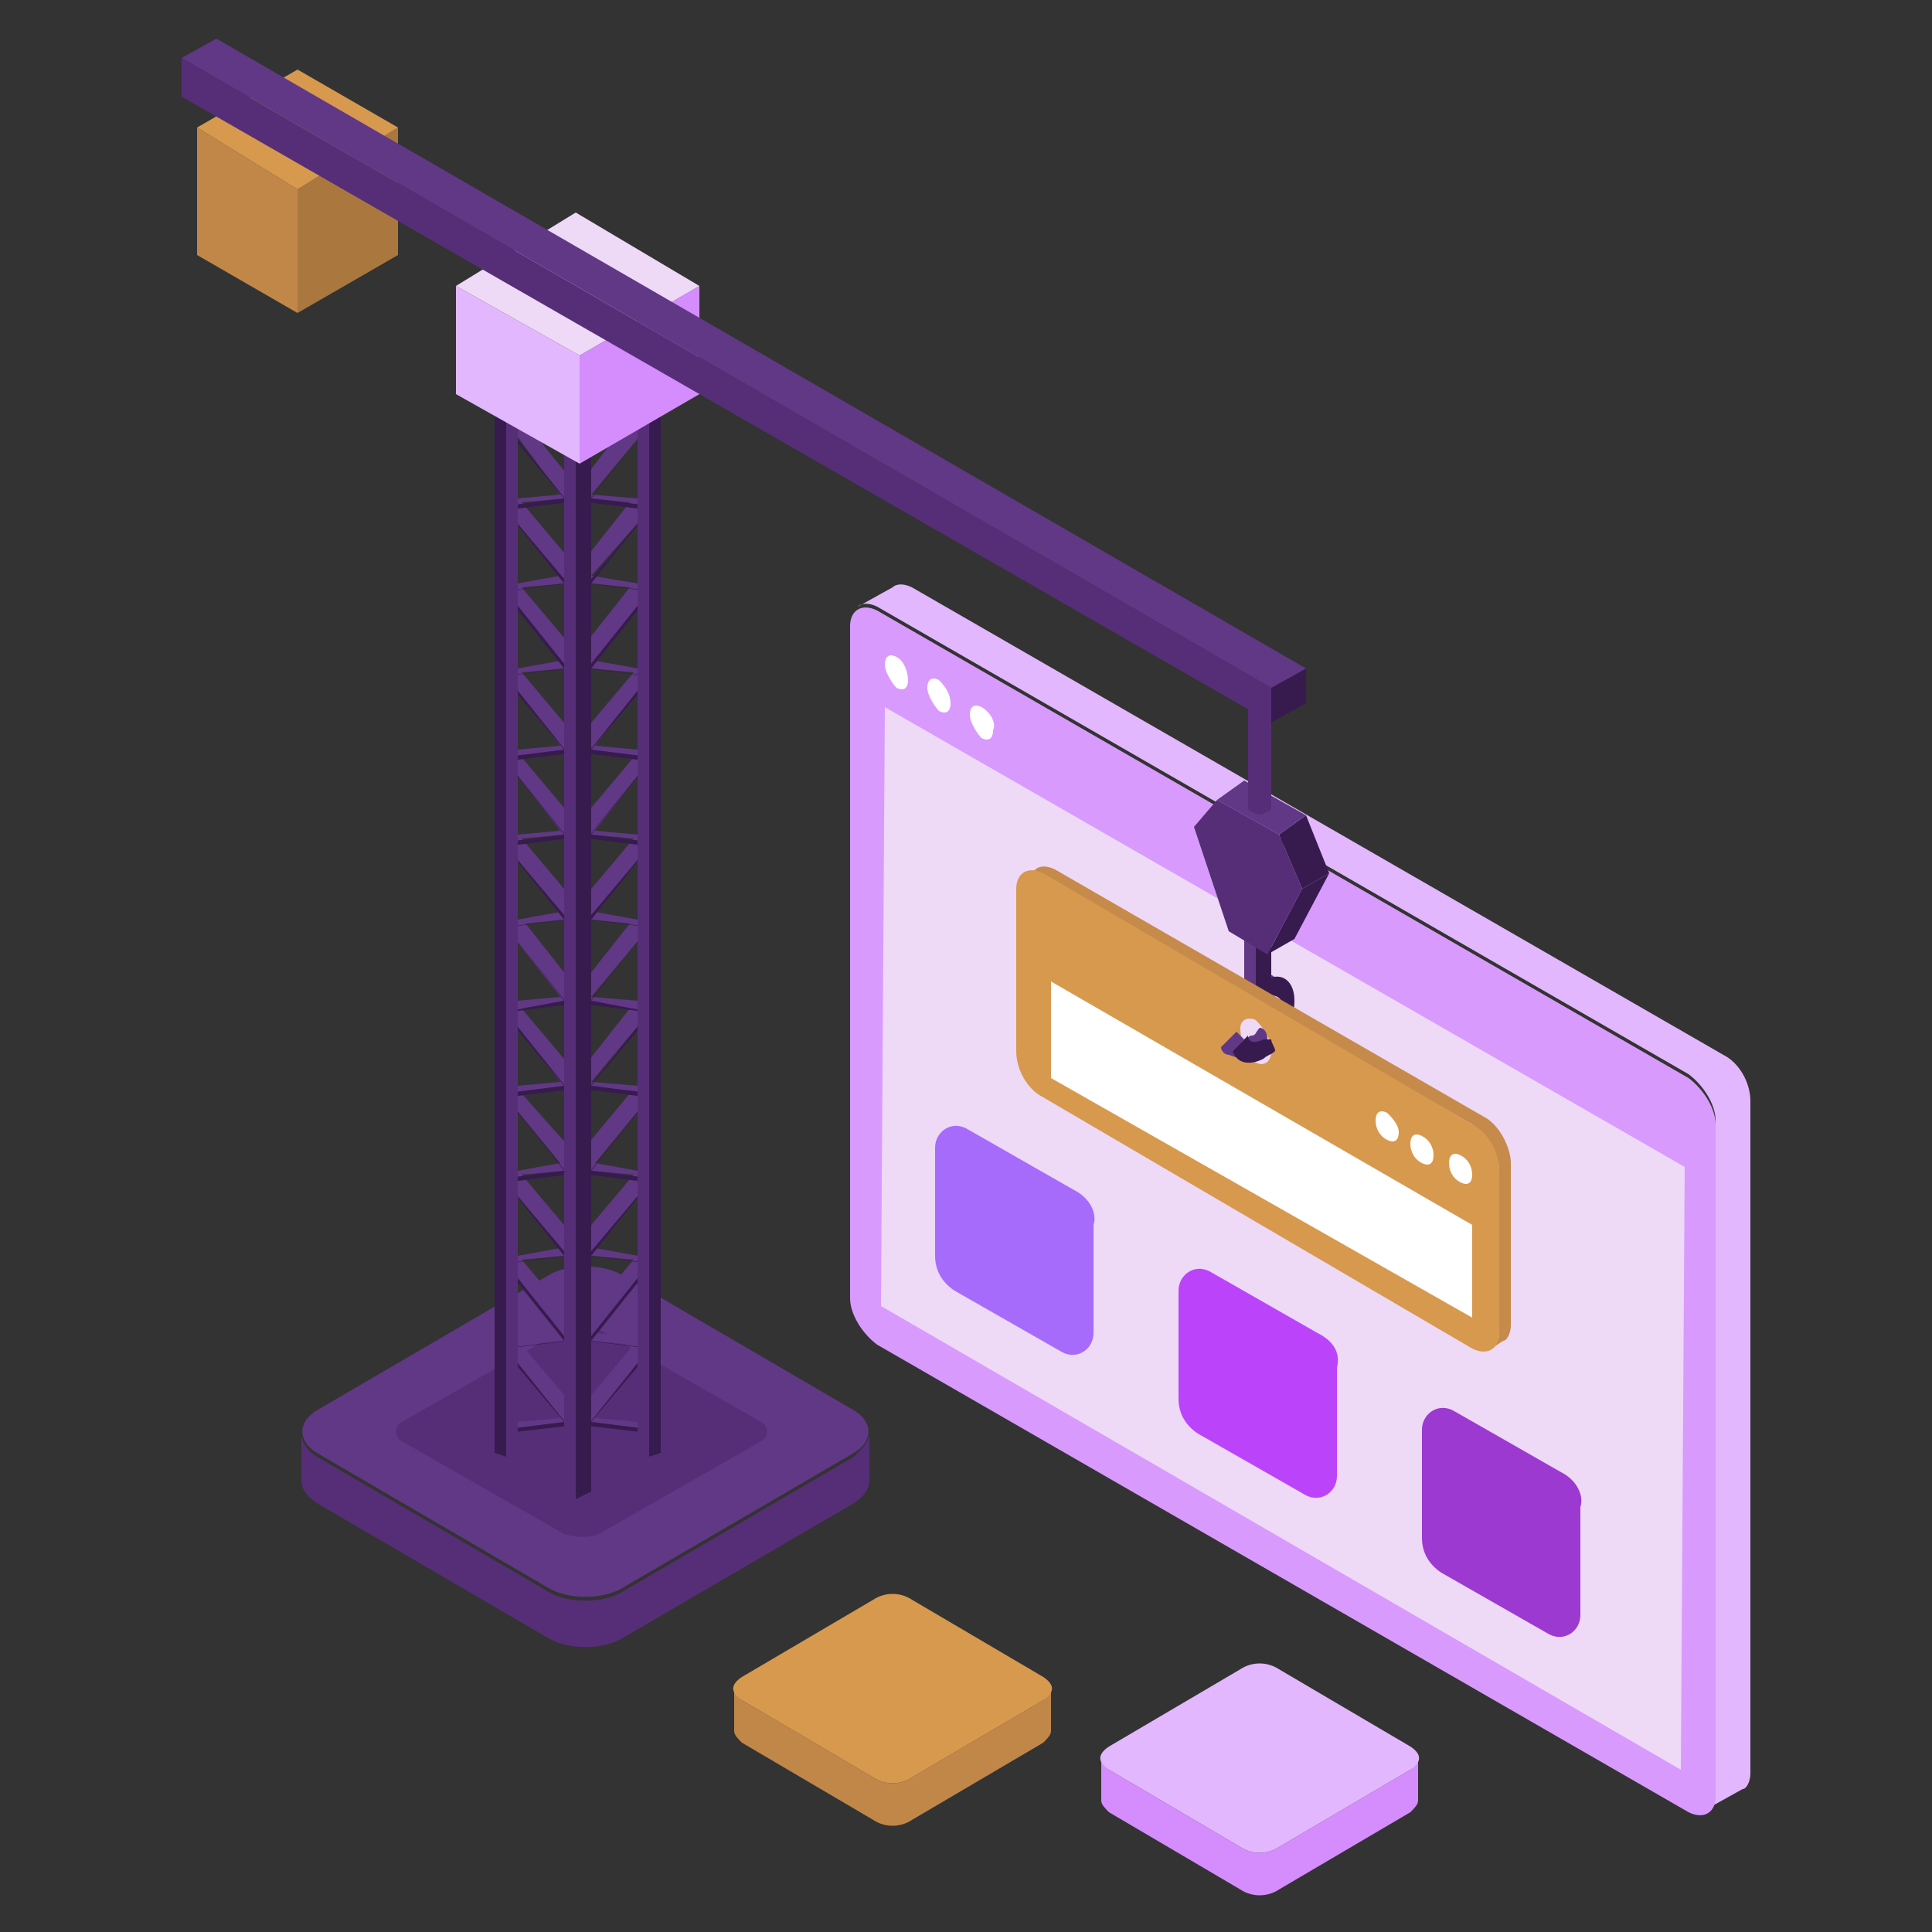 <?xml version="1.0" encoding="utf-8"?>
<!-- Generator: Adobe Illustrator 25.4.1, SVG Export Plug-In . SVG Version: 6.00 Build 0)  -->
<svg version="1.1" id="Layer_1" xmlns="http://www.w3.org/2000/svg" xmlns:xlink="http://www.w3.org/1999/xlink" x="0px" y="0px"
	 viewBox="0 0 50 50" style="enable-background:new 0 0 50 50;" xml:space="preserve">
<rect x="0" y="0" width="50" height="50" fill="#333333" stroke="none"/>
<style type="text/css">
	.st0{fill:#562E77;}
	.st1{fill:#613885;}
	.st2{enable-background:new    ;}
	.st3{fill:#AA773F;}
	.st4{fill:#C18749;}
	.st5{fill:#D7994E;}
	.st6{fill:#371B4F;}
	.st7{fill:#D58CFD;}
	.st8{fill:#E3B7FD;}
	.st9{fill:#EED9F6;}
	.st10{fill:#D99AFD;}
	.st11{fill:#FFFFFF;}
	.st12{fill:#C68A4A;}
	.st13{fill:#A66BFB;}
	.st14{fill:#BB44FB;}
	.st15{fill:#9C39D1;}
</style>
<g>
	<g>
		<g>
			<g>
				<path class="st0" d="M22.5,37.1l0,1.2c0,0.2-0.1,0.4-0.4,0.6l-6,3.5c-0.5,0.3-1.4,0.3-1.9,0l-6-3.5c-0.3-0.2-0.4-0.4-0.4-0.6
					l0-1.2c0,0.2,0.1,0.4,0.4,0.6l6,3.5c0.5,0.3,1.4,0.3,1.9,0l6-3.5C22.3,37.5,22.5,37.3,22.5,37.1z"/>
				<path class="st1" d="M22.1,36.5c0.5,0.3,0.5,0.8,0,1.1l-6,3.5c-0.5,0.3-1.4,0.3-1.9,0l-6-3.5c-0.5-0.3-0.5-0.8,0-1.1l6-3.5
					c0.5-0.3,1.4-0.3,1.9,0L22.1,36.5z"/>
				<g>
					<path class="st0" d="M19.7,36.8c0.2,0.1,0.2,0.4,0,0.5l-4.2,2.4c-0.2,0.1-0.6,0.1-0.9,0l-4.2-2.4c-0.2-0.1-0.2-0.4,0-0.5
						l4.2-2.4c0.2-0.1,0.6-0.1,0.9,0L19.7,36.8z"/>
				</g>
			</g>
		</g>
	</g>
	<g>
		<g>
			<g class="st2">
				<g>
					<polygon class="st3" points="10.3,3.3 10.3,6.6 7.7,8.1 7.7,4.9 					"/>
				</g>
				<g>
					<polygon class="st4" points="7.7,4.9 7.7,8.1 5.1,6.6 5.1,3.3 					"/>
				</g>
				<g>
					<polygon class="st5" points="10.3,3.3 7.7,4.9 5.1,3.3 7.7,1.8 					"/>
				</g>
			</g>
		</g>
	</g>
	<g>
		<g>
			<g>
				<g>
					<polygon class="st1" points="14.7,25.9 14.7,26 15.1,25.8 13.6,23.9 14.6,23.8 14.6,23.8 14.7,23.8 15.1,23.6 13.5,21.7 
						14.6,21.6 14.6,21.6 14.7,21.7 15.1,21.5 13.5,19.6 14.6,19.4 14.6,19.4 14.7,19.5 15.1,19.3 13.5,17.4 14.6,17.3 14.6,17.2 
						14.7,17.3 15.1,17.1 13.5,15.2 14.6,15.1 14.6,15.1 14.7,15.1 15.1,14.9 13.5,13 14.6,12.9 14.7,12.9 14.7,13 15.1,12.8 
						13.4,10.7 13.1,10.9 14.5,12.8 13.4,12.9 13,13.1 13.3,13.1 13.1,13.2 14.5,14.9 13.4,15.1 13,15.3 13.3,15.3 13.1,15.3 
						14.5,17.1 13.4,17.3 13,17.5 13.3,17.4 13.1,17.5 14.5,19.3 13.4,19.4 13,19.6 13.2,19.6 13.1,19.7 14.5,21.5 13.4,21.6 
						13,21.8 13.2,21.8 13.1,21.9 14.5,23.6 13.4,23.8 13,24 13.1,24 13.1,24 14.5,25.8 13.4,25.9 13,26.2 13.3,26.1 13.1,26.2 
						14.5,28 13.4,28.1 13,28.3 13.3,28.3 13.1,28.4 14.5,30.1 13.4,30.3 13,30.5 13.3,30.5 13.1,30.6 14.5,32.3 13.4,32.5 13,32.7 
						13.2,32.6 13.1,32.7 14.5,34.5 13.4,34.6 13,34.9 13.2,34.8 13.1,34.9 14.5,36.7 13.4,36.8 13,37 14.6,36.8 14.6,36.8 
						14.7,36.9 15.1,36.7 13.5,34.8 14.6,34.7 14.6,34.6 14.7,34.7 15.1,34.5 13.5,32.6 14.6,32.5 14.6,32.5 14.7,32.5 15.1,32.3 
						13.5,30.4 14.6,30.3 14.6,30.3 14.7,30.4 15.1,30.1 13.5,28.3 14.6,28.1 14.6,28.1 14.7,28.2 15.1,28 13.5,26.1 14.6,25.9 
											"/>
					<polygon class="st1" points="16.9,34.9 16.6,34.8 16.8,34.9 15.4,36.7 16.5,36.8 16.9,37 15.3,36.8 15.3,36.8 15.2,36.9 
						14.8,36.7 16.4,34.8 15.3,34.7 15.3,34.6 15.2,34.7 14.8,34.5 16.4,32.6 15.3,32.5 15.3,32.5 15.2,32.5 14.8,32.3 16.4,30.4 
						15.3,30.3 15.2,30.3 15.2,30.4 14.8,30.1 16.3,28.3 15.3,28.1 15.2,28.1 15.2,28.2 14.8,28 16.3,26.1 15.3,25.9 15.2,25.9 
						15.2,26 14.8,25.8 16.3,23.9 15.3,23.8 15.3,23.8 15.2,23.8 14.8,23.6 16.4,21.7 15.3,21.6 15.3,21.6 15.2,21.7 14.8,21.5 
						16.4,19.6 15.3,19.4 15.3,19.4 15.2,19.5 14.8,19.3 16.4,17.4 15.3,17.3 15.2,17.2 15.2,17.3 14.8,17.1 16.3,15.2 15.3,15.1 
						15.2,15.1 15.2,15.1 14.8,14.9 16.3,13 15.3,12.9 15.2,12.9 15.2,13 14.8,12.8 16.4,10.7 16.8,11 15.3,12.8 16.5,12.9 
						16.9,13.1 16.6,13.1 16.8,13.2 15.3,14.9 16.5,15.1 16.9,15.3 16.6,15.3 16.8,15.3 15.4,17.1 16.5,17.3 16.9,17.5 16.6,17.4 
						16.8,17.5 15.4,19.3 16.5,19.4 16.9,19.6 16.6,19.6 16.8,19.7 15.4,21.5 16.5,21.6 16.9,21.8 16.6,21.8 16.8,21.9 15.4,23.6 
						16.5,23.8 16.9,24 16.8,24 16.8,24 15.3,25.8 16.5,25.9 16.9,26.2 16.6,26.1 16.8,26.2 15.3,28 16.5,28.1 16.9,28.3 16.6,28.3 
						16.8,28.4 15.4,30.1 16.5,30.3 16.9,30.5 16.6,30.5 16.8,30.6 15.4,32.3 16.5,32.5 16.9,32.7 16.6,32.6 16.8,32.7 15.4,34.5 
						16.5,34.6 					"/>
					<g>
						<g>
							<g>
								<g class="st2">
									<g>
										<polygon class="st6" points="14.7,26 13.1,26.2 14.7,28.2 13.1,28.4 14.7,30.4 13.1,30.6 14.7,32.5 13.1,32.7 14.7,34.7 
											13.1,34.9 14.7,36.9 13,37.1 13,37 14.6,36.8 13,34.9 14.6,34.7 13,32.7 14.6,32.5 13,30.5 14.6,30.3 13,28.3 14.6,28.1 
											13,26.2 14.6,25.9 13.1,24 13,24.1 13,24 14.6,23.8 13,21.8 14.6,21.6 13,19.6 14.6,19.4 13,17.5 14.6,17.3 13,15.3 
											14.6,15.1 13,13.1 14.6,12.9 13,11 13.1,11 14.7,13 13.1,13.2 14.7,15.1 13.1,15.3 14.7,17.3 13.1,17.5 14.7,19.5 
											13.1,19.7 14.7,21.7 13.1,21.9 14.7,23.8 13.1,24 										"/>
									</g>
								</g>
							</g>
						</g>
						<g>
							<g>
								<g class="st2">
									<g>
										<polygon class="st6" points="16.9,34.9 15.3,36.8 16.9,37 16.9,37.1 15.2,36.9 16.8,34.9 15.2,34.7 16.8,32.7 15.2,32.5 
											16.8,30.6 15.2,30.4 16.8,28.4 15.2,28.2 16.8,26.2 15.2,26 16.8,24 15.2,23.8 16.8,21.9 15.2,21.7 16.8,19.7 15.2,19.5 
											16.8,17.5 15.2,17.3 16.8,15.3 15.2,15.1 16.8,13.2 15.2,13 16.8,11 16.8,11 15.3,12.9 16.9,13.1 15.3,15.1 16.9,15.3 
											15.3,17.3 16.9,17.5 15.3,19.4 16.9,19.6 15.3,21.6 16.9,21.8 15.3,23.8 16.9,24 16.9,24.1 16.8,24 15.3,25.9 16.9,26.2 
											15.3,28.1 16.9,28.3 15.3,30.3 16.9,30.5 15.3,32.5 16.9,32.7 15.3,34.7 										"/>
									</g>
								</g>
							</g>
						</g>
					</g>
					<g>
						<g>
							<g>
								<g class="st2">
									<g>
										<polygon class="st1" points="14.6,23.6 14.9,23.5 15.2,23.6 14.9,23.8 										"/>
									</g>
								</g>
							</g>
							<g>
								<g class="st2">
									<g>
										<polygon class="st1" points="16.5,22.8 16.8,22.6 17.1,22.8 16.8,22.9 										"/>
									</g>
									<g>
										<polygon class="st0" points="16.8,24.3 16.8,37.7 16.5,37.6 16.5,24.1 										"/>
									</g>
								</g>
							</g>
							<g>
								<g class="st2">
									<g>
										<polygon class="st1" points="13.4,22.8 13.1,22.6 12.8,22.8 13.1,22.9 										"/>
									</g>
								</g>
							</g>
						</g>
					</g>
					<g>
						<g>
							<g class="st2">
								<g>
									<polygon class="st6" points="15.3,10.6 15.3,38.6 14.9,38.8 14.9,10.7 									"/>
								</g>
								<g>
									<polygon class="st1" points="14.6,10.6 14.9,10.5 15.2,10.6 14.9,10.7 									"/>
								</g>
								<g>
									<polygon class="st0" points="14.9,10.7 14.9,38.8 14.6,38.6 14.6,10.6 									"/>
								</g>
							</g>
						</g>
						<g>
							<g class="st2">
								<g>
									<polygon class="st6" points="17.1,9.7 17.1,37.6 16.8,37.7 16.8,9.9 									"/>
								</g>
								<g>
									<polygon class="st1" points="16.5,9.7 16.8,9.6 17.1,9.7 16.8,9.9 									"/>
								</g>
								<g>
									<polygon class="st0" points="16.8,9.9 16.8,24.3 16.5,24.1 16.5,9.7 									"/>
								</g>
							</g>
						</g>
						<g>
							<g class="st2">
								<g>
									<polygon class="st6" points="13.1,9.9 13.1,37.7 12.8,37.6 12.8,9.7 									"/>
								</g>
								<g>
									<polygon class="st1" points="13.4,9.7 13.1,9.6 12.8,9.7 13.1,9.9 									"/>
								</g>
								<g>
									<polygon class="st0" points="13.4,9.7 13.4,37.6 13.1,37.7 13.1,9.9 									"/>
								</g>
							</g>
						</g>
					</g>
				</g>
			</g>
		</g>
		<g>
			<g>
				<g class="st2">
					<polygon class="st7" points="15,9.2 15,12 18.1,10.2 18.1,7.4 					"/>
					<g>
						<polygon class="st8" points="15,9.2 15,12 11.8,10.2 11.8,7.4 						"/>
					</g>
					<g>
						<polygon class="st9" points="18.1,7.4 15,9.2 11.8,7.4 14.9,5.5 						"/>
					</g>
				</g>
			</g>
		</g>
	</g>
	<g>
		<path class="st8" d="M23.1,15.2c0.1-0.1,0.3-0.1,0.5,0l21,12.1c0.4,0.2,0.7,0.7,0.7,1.2l0,17.4c0,0.2-0.1,0.4-0.2,0.4l-0.9,0.5
			c0.1-0.1,0.2-0.2,0.2-0.4l0-17.4c0-0.4-0.3-0.9-0.7-1.2l-21-12.1c-0.2-0.1-0.4-0.1-0.5,0L23.1,15.2z"/>
		<g>
			<path class="st10" d="M22.7,15.8c-0.4-0.2-0.7,0-0.7,0.4l0,17.4c0,0.4,0.3,0.9,0.7,1.2l21,12.1c0.4,0.2,0.7,0,0.7-0.4l0-17.4
				c0-0.4-0.3-0.9-0.7-1.2L22.7,15.8z"/>
		</g>
		<g>
			<g>
				<polygon class="st9" points="22.9,18.3 22.8,33.8 43.5,45.8 43.6,30.2 				"/>
			</g>
		</g>
		<g>
			<g>
				<path class="st11" d="M25.4,18.3c-0.2-0.1-0.3,0-0.3,0.2c0,0.2,0.2,0.5,0.3,0.6c0.2,0.1,0.3,0,0.3-0.2
					C25.8,18.7,25.6,18.4,25.4,18.3z"/>
			</g>
			<g>
				<path class="st11" d="M23.2,17c-0.2-0.1-0.3,0-0.3,0.2c0,0.2,0.2,0.5,0.3,0.6c0.2,0.1,0.3,0,0.3-0.2S23.4,17.1,23.2,17z"/>
			</g>
			<g>
				<path class="st11" d="M24.3,17.6c-0.2-0.1-0.3,0-0.3,0.2c0,0.2,0.2,0.5,0.3,0.6c0.2,0.1,0.3,0,0.3-0.2S24.5,17.8,24.3,17.6z"/>
			</g>
		</g>
	</g>
	<g>
		<g>
			<g>
				<g>
					<g class="st2">
						<g>
							<path class="st1" d="M32.6,25.2l0.3,0.1c0.2,0,0.3,0,0.4,0L33,25.3C32.9,25.2,32.8,25.2,32.6,25.2z"/>
							<polygon class="st1" points="32.5,26 32.5,23.7 32.8,23.5 32.6,23.3 32.2,23.5 32.2,25.9 							"/>
						</g>
					</g>
				</g>
				<g>
					<path class="st9" d="M33.1,26.2c0-0.1-0.1-0.2-0.1-0.3l-0.3-0.1c0.1,0,0.1,0.1,0.1,0.3c0,0.2-0.1,0.4-0.2,0.6
						c0.1,0.1,0.1,0.1,0.2,0.2C33,26.6,33.1,26.4,33.1,26.2z"/>
				</g>
				<g>
					<path class="st6" d="M33.5,25.9c0-0.5-0.3-0.7-0.6-0.6l0-1.9l-0.4,0.2l0,2.3l0.2-0.1c0.3-0.1,0.5,0,0.5,0.3
						c0,0.2-0.1,0.5-0.3,0.6c0.1,0.1,0.1,0.2,0.1,0.3C33.3,26.8,33.5,26.3,33.5,25.9z"/>
				</g>
			</g>
			<g>
				<g class="st2">
					<g>
						<path class="st9" d="M33.2,27.4l-0.3,0.2c-0.1,0-0.2,0-0.3,0c-0.2-0.1-0.4-0.5-0.4-0.8c0-0.1,0-0.2,0.1-0.3l0.3-0.2
							c-0.1,0-0.1,0.1-0.1,0.3c0,0.3,0.2,0.6,0.4,0.8C33,27.4,33.1,27.4,33.2,27.4z"/>
						<path class="st12" d="M39.1,30.1l0,4.2c0,0.2-0.1,0.4-0.2,0.4l-0.3,0.2c0.1-0.1,0.2-0.2,0.2-0.4l0-4.2c0-0.4-0.3-0.9-0.7-1.2
							L27,22.7c-0.2-0.1-0.4-0.1-0.5,0l0.3-0.2c0.1-0.1,0.3-0.1,0.5,0l11.1,6.4C38.8,29.1,39.1,29.7,39.1,30.1z"/>
					</g>
					<g>
						<path class="st5" d="M38.1,29.1c0.4,0.2,0.7,0.7,0.7,1.2l0,4.2c0,0.4-0.3,0.6-0.7,0.4L27,28.4c-0.4-0.2-0.7-0.7-0.7-1.2l0-4.2
							c0-0.4,0.3-0.6,0.7-0.4L38.1,29.1z M32.5,27.5c0.2,0.1,0.4,0,0.4-0.3c0-0.3-0.2-0.6-0.4-0.8c-0.2-0.1-0.4,0-0.4,0.2
							C32.1,27,32.3,27.4,32.5,27.5"/>
					</g>
				</g>
			</g>
			<path class="st1" d="M32.6,26.6c-0.1,0.1-0.1,0.2-0.2,0.2c-0.1,0-0.1,0.1-0.2,0.1l0,0L32,26.7l-0.4,0.4c0,0.1,0.1,0.2,0.2,0.2
				l0.3,0.1c-0.1,0-0.1-0.1-0.2-0.2l0.3-0.3l0.1,0.1c0.1,0,0.2,0,0.3,0c0.1,0,0.1-0.1,0.2-0.1C32.8,26.7,32.7,26.6,32.6,26.6z"/>
			<path class="st6" d="M32.7,26.9c-0.2,0.1-0.4,0.1-0.4-0.1l-0.4,0.4c0.1,0.3,0.4,0.4,0.8,0.2c0.1-0.1,0.2-0.1,0.3-0.2
				c0-0.1-0.1-0.2-0.1-0.3C32.8,26.9,32.7,26.9,32.7,26.9z"/>
		</g>
		<g>
			<g>
				<polygon class="st11" points="27.2,25.4 27.2,27.9 38.1,34.1 38.1,31.7 				"/>
			</g>
		</g>
		<g>
			<g>
				<g>
					<path class="st11" d="M37.8,29.9c-0.2-0.1-0.3,0-0.3,0.2s0.1,0.4,0.3,0.5c0.2,0.1,0.3,0,0.3-0.2S38,30,37.8,29.9z"/>
				</g>
				<g>
					<path class="st11" d="M35.9,28.8c-0.2-0.1-0.3,0-0.3,0.2s0.1,0.4,0.3,0.5c0.2,0.1,0.3,0,0.3-0.2C36.2,29.1,36,28.9,35.9,28.8z"
						/>
				</g>
				<g>
					<path class="st11" d="M36.8,29.4c-0.2-0.1-0.3,0-0.3,0.2s0.1,0.4,0.3,0.5s0.3,0,0.3-0.2S37,29.5,36.8,29.4z"/>
				</g>
			</g>
		</g>
	</g>
	<g>
		<g>
			<g>
				<g>
					<g>
						<g>
							<g class="st2">
								<g>
									<polygon class="st6" points="33.7,23 34.4,22.6 33.5,24.3 32.8,24.7 									"/>
								</g>
								<g>
									<polygon class="st6" points="33.1,21.6 33.8,21.1 34.4,22.6 33.7,23 									"/>
								</g>
								<g>
									<polygon class="st1" points="31.5,20.7 32.2,20.2 33.8,21.1 33.1,21.6 									"/>
								</g>
								<g>
									<polygon class="st0" points="33.1,21.6 33.7,23 32.8,24.7 31.8,24.1 30.9,21.4 31.5,20.7 									"/>
								</g>
							</g>
						</g>
					</g>
					<g>
						<g class="st2">
							<path class="st0" d="M32.9,18.2C32.9,18.2,32.9,18.2,32.9,18.2v2.7c0,0,0,0.1-0.1,0.1c-0.1,0.1-0.3,0.1-0.4,0
								c-0.1,0-0.1-0.1-0.1-0.1v-2.7c0,0,0-0.1,0.1-0.1C32.6,18,32.8,18,32.9,18.2C32.9,18.1,32.9,18.2,32.9,18.2z"/>
						</g>
					</g>
				</g>
			</g>
		</g>
	</g>
	<g>
		<g>
			<polygon class="st6" points="32.9,17.8 33.8,17.3 33.8,18.2 32.9,18.7 			"/>
		</g>
		<g>
			<polygon class="st1" points="4.7,1.5 5.6,1 33.8,17.3 32.9,17.8 			"/>
		</g>
		<g>
			<polygon class="st0" points="32.9,17.8 32.9,18.7 4.7,2.5 4.7,1.5 			"/>
		</g>
	</g>
	<g>
		<g>
			<g class="st2">
				<g>
					<path class="st4" d="M27.2,43.7v1.1c0,0.1-0.1,0.2-0.2,0.3l-3.4,2c-0.3,0.2-0.7,0.2-1,0l-3.4-2c-0.1-0.1-0.2-0.2-0.2-0.3l0-1.1
						c0,0.1,0.1,0.2,0.2,0.3l3.4,2c0.3,0.2,0.7,0.2,1,0l3.4-2C27.1,43.9,27.2,43.8,27.2,43.7z"/>
				</g>
				<g>
					<path class="st5" d="M27,43.4c0.3,0.2,0.3,0.4,0,0.6l-3.4,2c-0.3,0.2-0.7,0.2-1,0l-3.4-2c-0.3-0.2-0.3-0.4,0-0.6l3.4-2
						c0.3-0.2,0.7-0.2,1,0L27,43.4z"/>
				</g>
			</g>
		</g>
	</g>
	<g>
		<g>
			<g class="st2">
				<g>
					<path class="st7" d="M36.7,45.5v1.1c0,0.1-0.1,0.2-0.2,0.3l-3.4,2c-0.3,0.2-0.7,0.2-1,0l-3.4-2c-0.1-0.1-0.2-0.2-0.2-0.3l0-1.1
						c0,0.1,0.1,0.2,0.2,0.3l3.4,2c0.3,0.2,0.7,0.2,1,0l3.4-2C36.6,45.7,36.7,45.6,36.7,45.5z"/>
				</g>
				<g>
					<path class="st8" d="M36.5,45.2c0.3,0.2,0.3,0.4,0,0.6l-3.4,2c-0.3,0.2-0.7,0.2-1,0l-3.4-2c-0.3-0.2-0.3-0.4,0-0.6l3.4-2
						c0.3-0.2,0.7-0.2,1,0L36.5,45.2z"/>
				</g>
			</g>
		</g>
	</g>
	<g>
		<path class="st13" d="M27.8,30.8L25,29.2c-0.4-0.2-0.8,0.1-0.8,0.5l0,2.8c0,0.4,0.2,0.7,0.5,0.9l2.8,1.6c0.4,0.2,0.8-0.1,0.8-0.5
			l0-2.8C28.4,31.4,28.2,31,27.8,30.8z"/>
		<path class="st14" d="M34.1,34.5l-2.8-1.6c-0.4-0.2-0.8,0.1-0.8,0.5l0,2.8c0,0.4,0.2,0.7,0.5,0.9l2.8,1.6c0.4,0.2,0.8-0.1,0.8-0.5
			l0-2.8C34.7,35,34.5,34.7,34.1,34.5z"/>
		<path class="st15" d="M40.4,38.1l-2.8-1.6c-0.4-0.2-0.8,0.1-0.8,0.5l0,2.8c0,0.4,0.2,0.7,0.5,0.9l2.8,1.6c0.4,0.2,0.8-0.1,0.8-0.5
			l0-2.8C41,38.7,40.8,38.3,40.4,38.1z"/>
	</g>
</g>
</svg>
